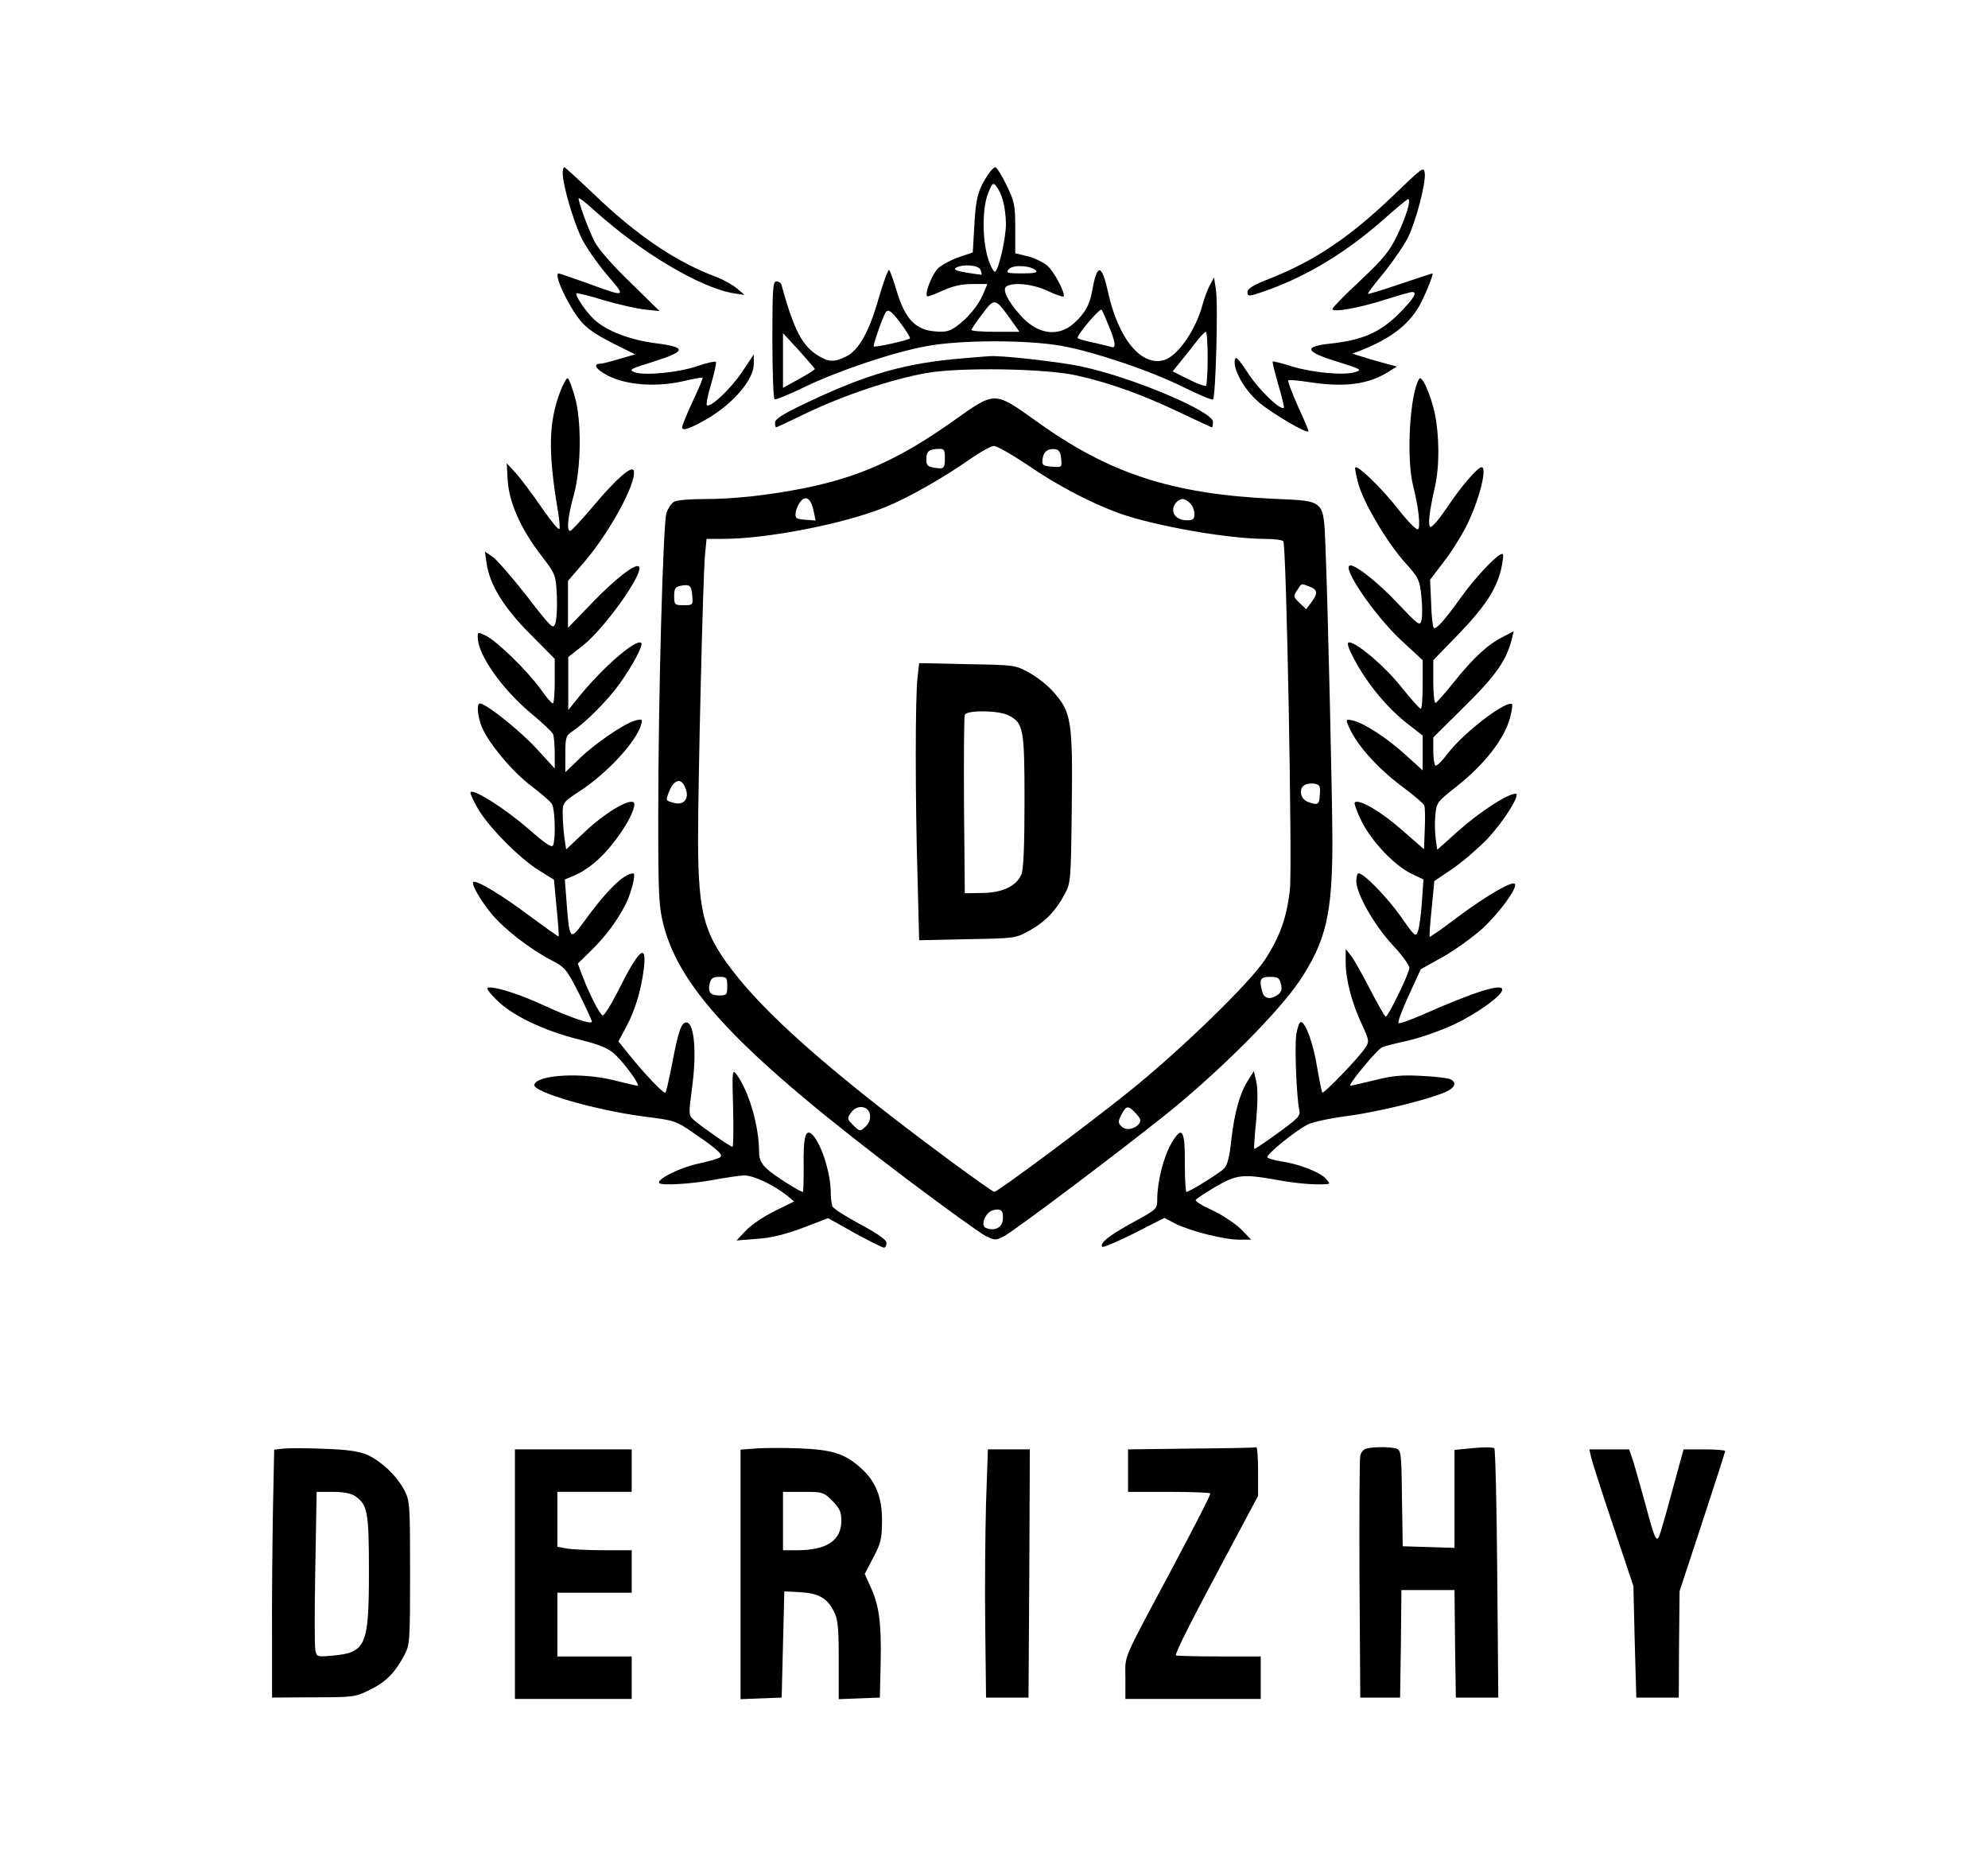 <?xml version="1.0" standalone="no"?>
<!DOCTYPE svg PUBLIC "-//W3C//DTD SVG 20010904//EN"
 "http://www.w3.org/TR/2001/REC-SVG-20010904/DTD/svg10.dtd">
<svg version="1.0" xmlns="http://www.w3.org/2000/svg"
 width="749pt" height="701pt" viewBox="0 0 749 701"
 preserveAspectRatio="xMidYMid meet">

<g transform="translate(0,701) scale(0.1,-0.1)"
fill="hsl(217, 54%, 11%)" stroke="none">
<path d="M2120 6357 c0 -42 39 -176 69 -240 16 -34 60 -97 96 -140 77 -90 79
-89 -83 -30 -51 18 -95 33 -97 33 -21 0 34 -119 81 -177 24 -30 61 -55 121
-85 l86 -43 -59 -17 c-33 -10 -64 -18 -71 -18 -32 0 -18 -22 29 -46 69 -35
182 -43 282 -20 38 9 71 15 73 13 2 -2 -15 -42 -37 -89 -22 -47 -40 -91 -40
-98 0 -15 30 -5 94 32 99 58 176 148 176 207 l0 36 -44 -66 c-43 -64 -121
-138 -133 -125 -3 3 4 40 17 82 12 41 20 78 17 81 -3 3 -34 -4 -69 -16 -73
-25 -202 -37 -238 -23 -22 9 -15 13 70 39 127 40 129 55 10 70 -99 13 -187 47
-233 91 -31 29 -72 91 -65 97 2 2 49 -9 103 -26 55 -16 124 -32 155 -35 l55
-6 -111 109 c-65 62 -121 127 -134 153 -23 45 -60 146 -60 162 0 6 28 -16 62
-47 173 -156 398 -290 523 -310 l40 -6 -29 25 c-16 13 -50 32 -75 42 -153 56
-303 158 -466 315 -57 54 -106 99 -109 99 -3 0 -6 -11 -6 -23z"/>
<path d="M3723 6353 c-37 -55 -47 -90 -52 -191 l-6 -103 -53 -18 c-29 -10 -64
-29 -77 -41 -23 -22 -52 -96 -42 -106 2 -3 28 7 58 21 38 17 71 25 112 25 l57
0 -15 -36 c-18 -44 -59 -93 -102 -124 -27 -19 -42 -22 -85 -18 -70 7 -109 49
-139 150 -12 40 -25 77 -29 81 -3 4 -21 -43 -39 -105 -36 -128 -76 -199 -125
-222 -44 -21 -64 -20 -103 4 -61 37 -92 97 -139 268 -2 6 -10 12 -19 12 -13 0
-15 -29 -15 -219 0 -121 4 -222 8 -225 5 -3 55 18 113 46 129 62 334 131 460
154 128 24 380 24 509 1 126 -23 338 -95 462 -157 55 -27 104 -48 108 -45 10
6 20 361 11 415 l-7 45 -16 -30 c-9 -16 -21 -50 -28 -75 -25 -93 -92 -190
-143 -206 -86 -27 -174 79 -213 258 -23 105 -41 106 -59 3 -9 -54 -28 -86 -70
-124 -61 -53 -139 -40 -203 34 -47 53 -67 96 -50 106 26 17 101 9 155 -17 30
-14 57 -23 60 -21 9 9 -34 92 -60 115 -14 13 -47 29 -73 36 l-49 12 0 95 c0
87 -3 100 -33 162 -18 37 -37 67 -42 67 -5 0 -17 -12 -27 -27z m57 -103 c5
-19 10 -57 10 -84 0 -50 -25 -165 -40 -179 -4 -5 -16 15 -26 45 -24 71 -24
198 0 253 16 38 18 39 32 20 8 -10 19 -35 24 -55z m-86 -256 c4 -9 5 -18 4
-19 -2 0 -27 3 -57 8 -37 6 -50 12 -40 18 25 15 86 11 93 -7z m209 -3 c8 -8
-7 -11 -52 -11 -57 0 -62 2 -50 16 15 18 83 14 102 -5z m-94 -186 l32 -45 -90
0 c-50 0 -91 3 -91 7 0 3 18 31 41 60 46 62 48 62 108 -22z m369 -24 c25 -61
28 -85 9 -78 -7 2 -38 10 -70 17 -31 6 -57 14 -57 17 0 15 84 113 90 106 4 -4
16 -32 28 -62z m-783 9 c21 -28 36 -53 33 -55 -7 -7 -132 -35 -136 -30 -4 3
33 109 44 127 10 16 23 7 59 -42z m1155 -128 c0 -54 -3 -101 -6 -105 -4 -3
-33 7 -66 24 l-60 30 26 32 c15 18 41 51 59 74 17 23 35 42 40 43 4 0 7 -44 7
-98z m-1480 -42 c0 -3 -27 -20 -60 -38 l-60 -33 0 103 0 103 60 -65 c32 -36
59 -67 60 -70z"/>
<path d="M5250 6274 c-165 -158 -294 -245 -467 -314 -62 -24 -83 -37 -83 -51
0 -17 5 -17 73 7 158 57 303 146 444 271 45 40 85 73 88 73 13 0 -7 -66 -41
-137 -29 -60 -51 -87 -139 -170 -58 -54 -105 -102 -105 -107 0 -14 98 3 198
35 51 16 97 29 102 29 22 0 7 -25 -52 -84 -71 -70 -137 -98 -261 -111 -98 -11
-88 -31 33 -68 89 -28 93 -30 65 -39 -43 -13 -160 -2 -239 22 -37 12 -69 20
-71 18 -2 -2 8 -41 21 -87 14 -46 23 -85 21 -87 -12 -12 -94 67 -134 129 -40
60 -48 68 -51 49 -5 -36 35 -108 88 -155 46 -41 190 -126 190 -111 0 3 -18 47
-41 96 -22 50 -38 92 -35 95 2 3 36 0 75 -6 135 -21 223 -10 300 37 l34 21
-59 16 c-32 9 -70 20 -84 25 l-25 8 30 11 c113 45 178 94 221 166 21 36 57
125 51 125 -2 0 -56 -18 -122 -40 -65 -22 -120 -39 -121 -37 -2 2 26 39 62 82
35 44 76 104 90 133 31 66 66 202 62 239 -3 27 -8 23 -118 -83z"/>
<path d="M3625 5660 c-214 -18 -357 -59 -577 -163 -96 -45 -128 -65 -128 -79
0 -10 2 -18 4 -18 2 0 55 25 117 55 138 66 320 127 451 150 125 22 452 17 567
-10 121 -27 248 -73 380 -136 68 -32 125 -59 127 -59 2 0 4 9 4 21 0 39 -302
167 -494 208 -82 18 -314 44 -351 39 -5 0 -50 -4 -100 -8z"/>
<path d="M2110 5533 c-43 -115 -45 -223 -10 -436 7 -37 10 -73 8 -79 -3 -7
-32 29 -66 78 -34 50 -78 108 -97 130 l-36 39 4 -67 c6 -84 50 -182 128 -283
53 -69 53 -71 57 -150 2 -44 -1 -91 -6 -104 -8 -23 -15 -16 -109 106 -56 71
-114 138 -129 147 l-27 18 6 -42 c11 -81 64 -168 164 -268 l93 -94 0 -84 c0
-46 -3 -84 -7 -84 -5 0 -26 25 -47 55 -49 68 -160 176 -203 199 -33 16 -33 16
-33 -6 1 -66 93 -196 204 -288 41 -34 77 -68 80 -76 3 -9 6 -41 6 -72 l0 -57
-67 73 c-59 66 -192 172 -215 172 -13 0 -9 -48 7 -88 27 -64 118 -172 188
-224 37 -28 72 -58 77 -68 11 -20 14 -129 4 -154 -4 -11 -28 4 -96 64 -86 74
-203 149 -215 136 -3 -3 9 -31 28 -63 42 -71 157 -187 230 -232 l56 -35 10
-105 c6 -58 9 -107 8 -109 -1 -1 -51 34 -110 78 -104 78 -202 137 -212 127 -8
-8 28 -70 70 -121 48 -57 145 -132 222 -172 54 -28 59 -34 106 -126 27 -54 49
-102 49 -107 0 -12 -80 15 -182 62 -82 38 -169 67 -202 67 -17 0 -13 -8 24
-46 58 -59 179 -117 312 -150 80 -20 110 -33 135 -56 39 -37 97 -118 85 -118
-5 0 -44 9 -87 20 -121 31 -290 22 -302 -16 -9 -27 229 -96 412 -120 115 -14
123 -17 185 -60 91 -62 115 -83 104 -93 -5 -5 -43 -16 -85 -25 -69 -15 -158
-60 -145 -73 10 -10 120 -3 203 12 46 9 98 16 116 17 34 1 109 -34 161 -75
l28 -23 -73 -36 c-41 -20 -90 -53 -109 -74 l-35 -37 75 6 c53 3 106 16 173 41
l97 37 100 -56 c55 -30 105 -55 110 -55 6 0 10 8 10 18 0 11 -32 34 -99 70
-54 29 -102 59 -105 68 -3 9 -6 31 -6 49 0 79 -38 194 -73 224 -23 18 -31 -17
-29 -126 0 -51 -1 -93 -3 -93 -11 0 -114 65 -137 88 -20 19 -28 36 -28 61 0
99 -38 229 -85 294 -16 21 -17 13 -13 -125 2 -82 1 -148 -2 -148 -9 0 -119 77
-146 101 -20 18 -20 21 -6 126 17 127 8 236 -20 241 -20 4 -32 -29 -57 -162
-11 -54 -21 -100 -24 -102 -6 -6 -78 70 -136 142 l-41 51 29 54 c34 63 57 140
67 222 11 98 -19 71 -100 -91 -26 -51 -51 -90 -56 -87 -13 8 -51 84 -75 147
l-18 48 51 50 c55 54 97 111 130 175 21 43 39 115 28 115 -36 0 -104 -68 -191
-189 -46 -64 -50 -60 -60 76 l-7 90 31 13 c54 22 107 66 155 129 44 56 76 116
76 141 0 33 -99 -22 -184 -101 l-73 -69 -7 47 c-3 25 -6 65 -6 88 0 41 2 44
63 84 102 66 213 185 232 250 7 22 5 23 -21 17 -41 -11 -152 -86 -211 -144
l-53 -51 0 68 c0 64 2 70 28 87 48 32 133 117 177 179 49 69 89 144 81 153
-19 18 -150 -96 -243 -213 l-32 -40 0 100 0 100 56 44 c83 66 232 276 210 297
-13 13 -92 -49 -179 -140 l-88 -91 0 88 0 89 63 73 c94 110 195 295 185 341
-5 24 -65 -28 -155 -135 -42 -50 -80 -91 -85 -91 -14 0 -9 54 14 136 28 104
30 279 3 372 -10 34 -21 65 -26 67 -4 3 -17 -21 -29 -52z"/>
<path d="M5347 5583 c-36 -58 -49 -300 -23 -403 21 -83 29 -157 18 -164 -6 -3
-40 32 -76 78 -60 77 -151 165 -160 155 -2 -2 3 -29 11 -59 18 -70 108 -223
178 -301 50 -55 54 -65 60 -124 4 -36 4 -76 1 -90 -6 -25 -10 -22 -89 61 -72
77 -156 144 -179 144 -38 0 88 -186 192 -283 l80 -74 0 -91 c0 -51 -3 -92 -7
-92 -5 0 -36 36 -71 79 -61 78 -170 171 -199 171 -10 0 -5 -18 21 -67 47 -88
121 -178 196 -237 l60 -47 0 -65 0 -66 -65 59 c-71 64 -154 118 -198 129 -24
5 -26 4 -20 -12 26 -71 109 -166 211 -241 40 -30 75 -60 78 -67 3 -7 4 -47 2
-89 l-3 -76 -85 74 c-77 68 -161 117 -176 102 -3 -3 8 -35 26 -71 38 -76 123
-166 187 -197 l46 -22 -6 -86 c-3 -47 -10 -97 -15 -110 -8 -22 -12 -19 -64 56
-52 73 -139 163 -159 163 -5 0 -9 -13 -9 -29 0 -47 66 -164 135 -239 36 -38
65 -78 65 -88 0 -20 -80 -184 -89 -184 -3 0 -30 46 -59 103 -29 56 -61 113
-72 127 l-20 25 0 -50 c0 -65 23 -153 61 -234 28 -60 28 -65 13 -88 -23 -36
-156 -174 -162 -169 -2 3 -11 44 -19 92 -14 90 -44 174 -62 174 -5 0 -13 -21
-17 -46 -7 -48 1 -239 11 -284 6 -23 -3 -32 -80 -88 -48 -35 -88 -62 -90 -60
-1 2 2 51 8 109 6 68 6 119 0 145 l-9 39 -22 -35 c-31 -49 -51 -120 -63 -225
-6 -61 -15 -95 -27 -107 -18 -18 -131 -88 -142 -88 -3 0 -6 47 -6 104 1 130
-10 148 -50 80 -30 -51 -53 -142 -54 -209 0 -40 0 -40 -90 -89 -90 -49 -129
-80 -117 -93 4 -3 58 20 120 51 l114 58 42 -22 c56 -28 183 -60 240 -60 l45 0
-38 39 c-21 21 -69 53 -107 71 -38 17 -67 35 -64 40 2 4 36 26 74 49 79 46
103 49 227 27 75 -14 145 -20 188 -17 18 1 18 2 1 21 -21 24 -103 56 -168 65
-26 4 -49 11 -52 15 -6 10 105 100 152 124 18 9 82 23 143 31 111 14 303 60
373 90 39 16 48 38 20 50 -10 4 -59 10 -108 12 -72 4 -108 1 -175 -16 -46 -11
-88 -21 -92 -21 -13 0 100 137 120 145 9 4 55 16 102 26 46 11 125 39 175 63
88 43 175 107 175 128 0 25 -105 -8 -304 -96 -44 -19 -83 -33 -87 -30 -4 2 13
49 38 103 l46 100 83 46 c46 26 112 74 148 106 63 58 131 150 124 168 -5 17
-105 -41 -215 -123 -57 -43 -105 -77 -107 -75 -1 2 2 50 8 107 l10 103 68 46
c37 25 96 76 131 112 64 68 128 171 107 171 -30 0 -134 -68 -211 -136 l-84
-75 -6 42 c-3 23 -4 64 -1 90 4 45 8 50 77 104 108 85 184 182 205 264 6 23 9
45 7 48 -19 18 -181 -105 -242 -185 -21 -28 -42 -49 -47 -46 -4 3 -8 28 -8 56
l0 50 118 117 c116 114 159 175 178 254 l7 29 -42 -22 c-56 -28 -110 -78 -183
-169 -33 -42 -65 -77 -69 -79 -5 -2 -9 33 -9 78 l0 83 99 102 c103 108 144
173 160 257 7 42 6 46 -8 38 -25 -14 -95 -89 -145 -158 -66 -92 -96 -125 -104
-117 -4 3 -9 46 -10 94 l-4 87 51 67 c29 37 67 98 86 136 47 93 80 221 57 221
-15 0 -79 -75 -131 -153 -29 -43 -56 -75 -62 -72 -10 7 -4 56 17 150 18 77 17
192 0 277 -16 72 -49 147 -59 131z"/>
<path d="M3594 5426 c-202 -144 -355 -213 -564 -255 -137 -27 -263 -41 -378
-41 -51 0 -102 -4 -112 -10 -10 -5 -23 -25 -29 -42 -13 -41 -31 -704 -31
-1144 0 -298 2 -339 20 -409 63 -245 297 -489 922 -961 141 -106 273 -201 293
-211 34 -16 37 -16 68 0 45 25 429 314 610 459 203 163 425 386 504 504 98
148 122 249 123 514 0 164 -17 895 -26 1118 -8 182 1 174 -196 183 -384 18
-619 95 -893 292 -160 114 -154 114 -311 3z m275 -166 c114 -79 240 -144 346
-183 134 -48 407 -96 547 -97 37 0 69 -4 73 -9 12 -20 34 -1214 25 -1310 -11
-106 -39 -183 -96 -269 -61 -91 -324 -345 -509 -493 -173 -139 -497 -379 -509
-379 -4 0 -75 50 -159 112 -412 304 -670 526 -807 696 -128 159 -149 233 -150
517 0 215 18 977 26 1073 l6 62 63 0 c164 0 453 56 609 119 85 34 221 111 326
185 36 25 74 46 85 46 11 0 67 -32 124 -70z m-309 27 c0 -42 -3 -45 -40 -39
-25 4 -30 9 -30 32 0 30 10 38 48 39 18 1 22 -4 22 -32z m438 -5 c3 -33 3 -33
-35 -30 -34 3 -38 6 -35 28 3 28 19 41 47 38 15 -2 21 -12 23 -36z m-932 -200
l7 -33 -39 3 c-35 3 -39 5 -36 28 2 14 11 33 20 43 20 22 39 7 48 -41z m1418
32 c9 -8 16 -26 16 -40 0 -20 -5 -24 -28 -24 -31 0 -52 16 -52 40 0 19 19 40
36 40 7 0 20 -7 28 -16z m-1876 -347 c3 -36 3 -37 -32 -37 -34 0 -36 2 -36 34
0 28 4 35 23 39 36 7 42 2 45 -36z m2326 33 c31 -11 32 -26 6 -60 l-19 -25
-25 24 c-23 22 -24 25 -9 47 18 28 14 27 47 14z m-2350 -763 c13 -36 -8 -61
-43 -52 -34 9 -33 8 -21 41 20 51 49 56 64 11z m2389 -15 c-2 -43 -6 -46 -40
-35 -18 6 -29 18 -31 33 -4 27 14 41 48 38 21 -3 25 -8 23 -36z m-2233 -727
c0 -32 -2 -35 -29 -35 -35 0 -45 12 -37 46 5 19 13 24 36 24 28 0 30 -3 30
-35z m2086 8 c5 -19 2 -30 -11 -40 -28 -20 -52 -16 -59 10 -13 48 -8 57 29 57
29 0 36 -4 41 -27z m-1548 -494 c2 -16 -5 -32 -18 -44 -20 -18 -21 -18 -45 6
-24 23 -24 26 -9 47 22 33 68 27 72 -9z m1002 6 c18 -19 20 -27 11 -39 -18
-21 -50 -26 -66 -9 -13 13 -13 18 0 44 19 35 25 36 55 4z m-502 -401 c-3 -29
-31 -43 -63 -30 -23 8 -3 59 26 67 31 8 41 -2 37 -37z"/>
<path d="M3457 4458 c-9 -69 -9 -461 0 -756 l6 -234 181 4 c179 3 182 3 234
32 60 33 101 76 134 139 22 40 23 53 26 325 4 325 -2 359 -67 433 -21 25 -63
58 -92 74 -53 30 -56 30 -235 33 l-181 4 -6 -54z m343 -143 c56 -29 60 -49 60
-324 0 -170 -4 -258 -12 -276 -20 -44 -72 -68 -147 -69 l-66 -1 -3 330 c-1
181 0 336 3 342 7 19 129 17 165 -2z"/>
<path d="M1069 1553 l-36 -4 -5 -247 c-2 -136 -4 -346 -3 -467 l0 -220 156 1
c149 0 158 1 212 28 60 29 95 64 130 130 21 39 22 52 22 311 0 261 -1 271 -22
312 -29 54 -84 106 -136 131 -32 14 -72 21 -162 24 -66 3 -136 3 -156 1z m269
-179 c47 -33 52 -58 52 -284 0 -280 -11 -306 -138 -317 -58 -5 -59 -5 -64 22
-3 15 -3 155 0 311 l5 284 61 0 c40 0 70 -6 84 -16z"/>
<path d="M2843 1553 l-53 -4 0 -470 0 -470 78 3 77 3 5 200 5 200 60 -3 c69
-4 102 -22 127 -73 15 -28 18 -61 18 -182 l0 -148 78 3 77 3 3 134 c3 148 -6
216 -39 285 l-21 47 32 61 c28 53 33 71 33 137 1 91 -24 152 -81 202 -61 54
-107 68 -233 73 -63 2 -138 2 -166 -1z m293 -197 c27 -27 34 -42 34 -74 0 -75
-55 -112 -167 -112 l-53 0 0 110 0 110 76 0 c73 0 77 -1 110 -34z"/>
<path d="M4488 1553 l-238 -3 0 -80 0 -80 155 0 c85 0 155 -3 155 -6 0 -8 -48
-102 -150 -294 -186 -348 -170 -312 -170 -401 l0 -79 255 0 255 0 0 80 0 80
-160 0 c-88 0 -160 2 -160 4 0 14 54 121 174 346 l136 255 0 93 c0 50 -3 91
-7 90 -5 -2 -115 -4 -245 -5z"/>
<path d="M5148 1553 c-10 -2 -20 -14 -23 -26 -3 -12 -4 -222 -3 -467 l3 -445
75 0 75 0 3 203 2 202 100 0 100 0 2 -202 3 -203 80 0 80 0 -4 465 c-2 256 -7
469 -11 474 -5 4 -40 5 -79 1 l-71 -7 0 -184 0 -185 -97 3 -98 3 -3 181 c-2
178 -3 182 -25 188 -25 6 -83 6 -109 -1z"/>
<path d="M1940 1080 l0 -470 220 0 220 0 0 80 0 80 -140 0 -140 0 0 120 0 120
140 0 140 0 0 80 0 80 -102 0 c-57 0 -120 3 -140 6 l-38 7 0 103 0 104 140 0
140 0 0 80 0 80 -220 0 -220 0 0 -470z"/>
<path d="M3715 1348 c-3 -112 -5 -322 -3 -468 l3 -265 80 0 80 0 3 468 2 467
-79 0 -79 0 -7 -202z"/>
<path d="M5995 1519 c4 -17 41 -133 83 -257 l76 -227 5 -210 6 -210 80 0 80 0
1 200 2 201 86 261 c47 144 86 264 86 267 0 3 -35 6 -79 6 l-78 0 -43 -157
c-23 -87 -46 -165 -50 -173 -11 -19 -18 -1 -54 135 -15 55 -34 121 -42 148
l-16 47 -75 0 -75 0 7 -31z"/>
</g>
</svg>
